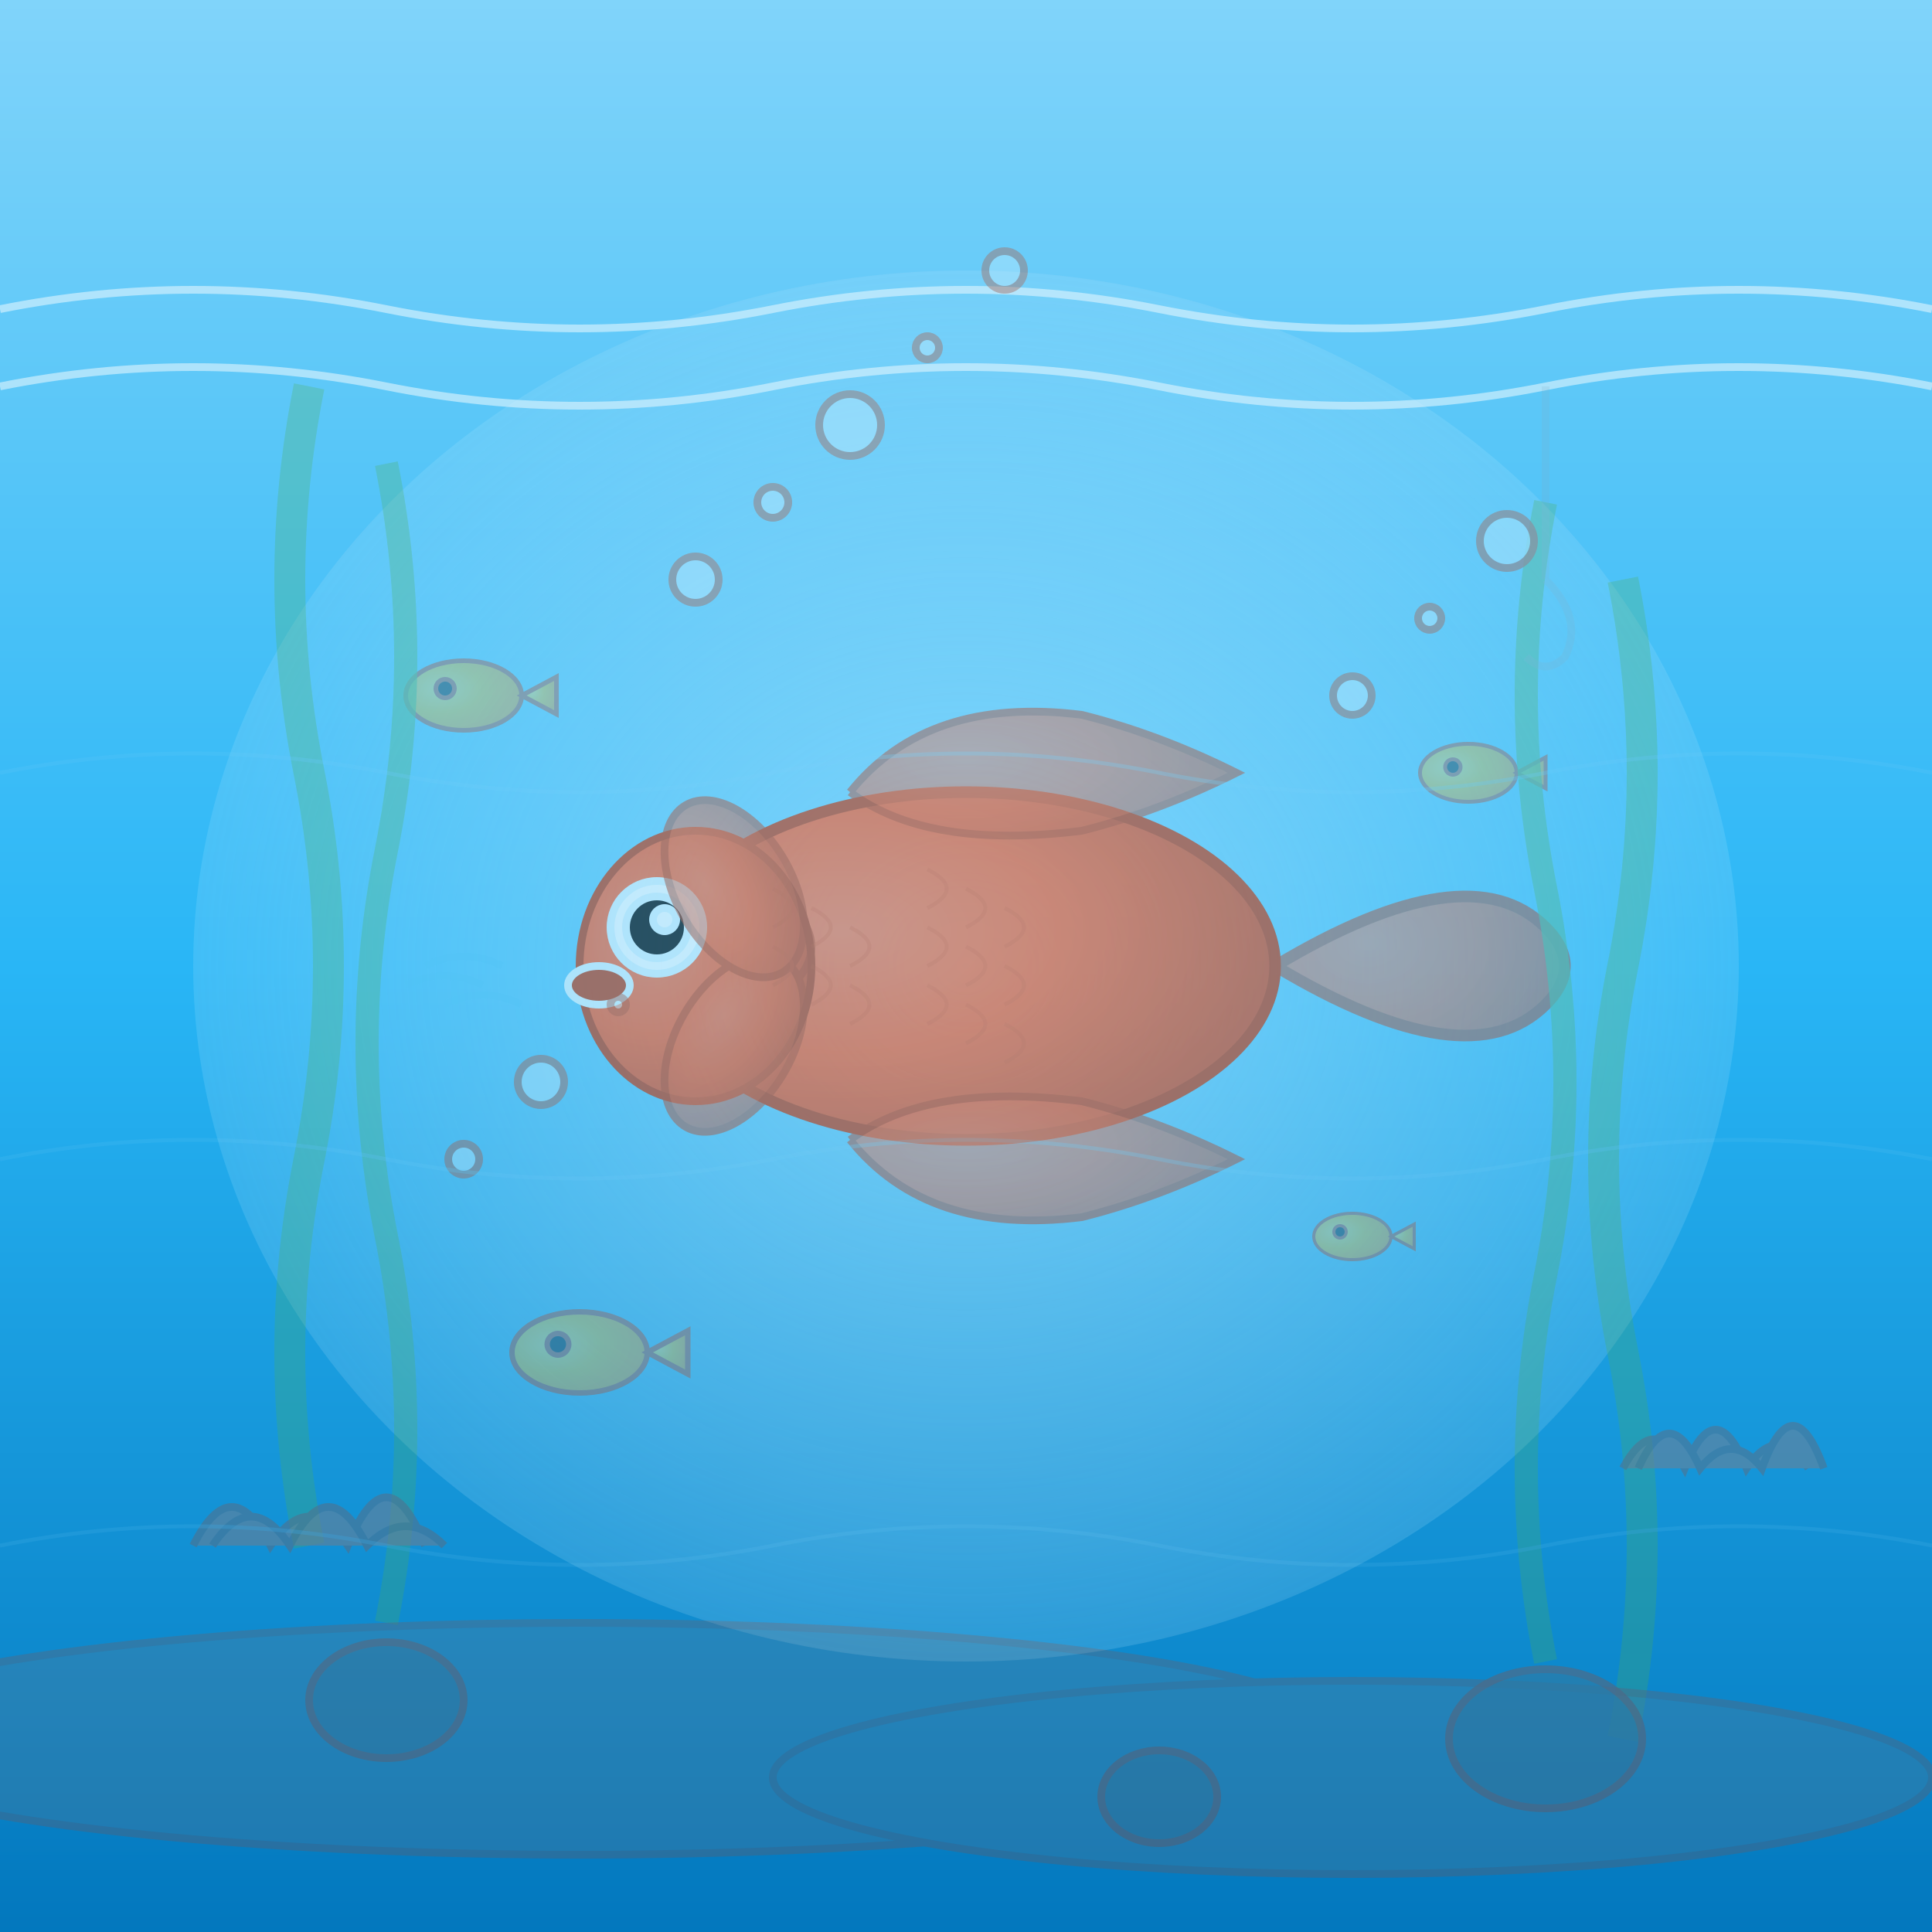 <svg xmlns="http://www.w3.org/2000/svg" width="500" height="500" viewBox="0 0 500 500">
  <rect x="0" y="0" width="500" height="500" fill="#333333" stroke="none"/>
  <defs>
    <linearGradient id="bgGrad195" x1="0%" y1="0%" x2="0%" y2="100%">
      <stop offset="0%" style="stop-color:#81d4fa;stop-opacity:1" />
      <stop offset="50%" style="stop-color:#29b6f6;stop-opacity:1" />
      <stop offset="100%" style="stop-color:#0277bd;stop-opacity:1" />
    </linearGradient>
    <radialGradient id="fishGrad195" cx="30%" cy="40%" r="70%">
      <stop offset="0%" style="stop-color:#ff7043;stop-opacity:1" />
      <stop offset="50%" style="stop-color:#ff5722;stop-opacity:1" />
      <stop offset="100%" style="stop-color:#d84315;stop-opacity:1" />
    </radialGradient>
    <radialGradient id="fishGrad2_195" cx="30%" cy="40%" r="70%">
      <stop offset="0%" style="stop-color:#ffd54f;stop-opacity:1" />
      <stop offset="50%" style="stop-color:#ffb300;stop-opacity:1" />
      <stop offset="100%" style="stop-color:#ff8f00;stop-opacity:1" />
    </radialGradient>
    <radialGradient id="waterGlow195" cx="50%" cy="50%" r="70%">
      <stop offset="0%" style="stop-color:#b3e5fc;stop-opacity:0.6" />
      <stop offset="100%" style="stop-color:#b3e5fc;stop-opacity:0" />
    </radialGradient>
  </defs>
  
  <!-- Underwater background -->
  <rect width="500" height="500" fill="url(#bgGrad195)"/>
  
  <!-- Water glow effect -->
  <ellipse cx="250" cy="250" rx="200" ry="180" fill="url(#waterGlow195)"/>
  
  <!-- Water surface ripples -->
  <g stroke="#e1f5fe" stroke-width="2" fill="none" opacity="0.6">
  <path d="M0 80 Q50 70 100 80 T200 80 T300 80 T400 80 T500 80"/>
  <path d="M0 100 Q50 90 100 100 T200 100 T300 100 T400 100 T500 100"/>
  
  <!-- Main fish representing 魚 -->
  <!-- Fish body -->
  <ellipse cx="250" cy="250" rx="80" ry="45" fill="url(#fishGrad195)" stroke="#bf360c" stroke-width="3"/>
  
  <!-- Fish head -->
  <ellipse cx="180" cy="250" rx="30" ry="35" fill="url(#fishGrad195)" stroke="#bf360c" stroke-width="2"/>
  
  <!-- Fish eye -->
  <circle cx="170" cy="240" r="12" fill="#fff"/>
  <circle cx="170" cy="240" r="8" fill="#000"/>
  <circle cx="172" cy="238" r="3" fill="#fff"/>
  
  <!-- Fish mouth -->
  <ellipse cx="155" cy="255" rx="8" ry="5" fill="#bf360c"/>
  
  <!-- Fish gills -->
  <g stroke="#bf360c" stroke-width="2" opacity="0.6">
  <path d="M200 230 Q210 240 200 250"/>
  <path d="M205 235 Q215 245 205 255"/>
  
    <!-- Fish fins -->
    <!-- Dorsal fin -->
    <path d="M220 205 Q240 180 280 185 Q300 190 320 200 Q300 210 280 215 Q240 220 220 205" 
        fill="url(#fishGrad195)" stroke="#bf360c" stroke-width="2"/>
  
    <!-- Ventral fin -->
    <path d="M220 295 Q240 320 280 315 Q300 310 320 300 Q300 290 280 285 Q240 280 220 295" 
        fill="url(#fishGrad195)" stroke="#bf360c" stroke-width="2"/>
  
    <!-- Pectoral fins -->
    <ellipse cx="190" cy="270" rx="15" ry="25" fill="url(#fishGrad195)" transform="rotate(30 190 270)"/>
    <ellipse cx="190" cy="230" rx="15" ry="25" fill="url(#fishGrad195)" transform="rotate(-30 190 230)"/>
  
    <!-- Fish tail -->
    <path d="M330 250 Q380 220 400 240 Q410 250 400 260 Q380 280 330 250" 
        fill="url(#fishGrad195)" stroke="#bf360c" stroke-width="3"/>
  
    <!-- Fish scales pattern -->
    <g stroke="#d84315" stroke-width="1" fill="none" opacity="0.4">
    <path d="M200 230 Q210 235 200 240"/>
    <path d="M210 235 Q220 240 210 245"/>
    <path d="M220 240 Q230 245 220 250"/>
    <path d="M200 245 Q210 250 200 255"/>
    <path d="M210 250 Q220 255 210 260"/>
    <path d="M220 255 Q230 260 220 265"/>
    <path d="M240 225 Q250 230 240 235"/>
    <path d="M250 230 Q260 235 250 240"/>
    <path d="M260 235 Q270 240 260 245"/>
    <path d="M240 240 Q250 245 240 250"/>
    <path d="M250 245 Q260 250 250 255"/>
    <path d="M260 250 Q270 255 260 260"/>
    <path d="M240 255 Q250 260 240 265"/>
    <path d="M250 260 Q260 265 250 270"/>
    <path d="M260 265 Q270 270 260 275"/>
    </g>
  
    <!-- Smaller fish swimming around -->
    <g fill="url(#fishGrad2_195)" opacity="0.8">
    <!-- Small fish 1 -->
    <g transform="translate(120,180) scale(0.6)">
      <ellipse cx="0" cy="0" rx="25" ry="15"/>
      <path d="M25,0 L40,-8 L40,8 Z"/>
      <circle cx="-8" cy="-3" r="4" fill="#000"/>
    </g>
    
    <!-- Small fish 2 -->
    <g transform="translate(380,200) scale(0.5)">
      <ellipse cx="0" cy="0" rx="25" ry="15"/>
      <path d="M25,0 L40,-8 L40,8 Z"/>
      <circle cx="-8" cy="-3" r="4" fill="#000"/>
    </g>
    
    <!-- Small fish 3 -->
    <g transform="translate(150,350) scale(0.7)">
      <ellipse cx="0" cy="0" rx="25" ry="15"/>
      <path d="M25,0 L40,-8 L40,8 Z"/>
      <circle cx="-8" cy="-3" r="4" fill="#000"/>
    </g>
    
    <!-- Small fish 4 -->
    <g transform="translate(350,320) scale(0.4)">
      <ellipse cx="0" cy="0" rx="25" ry="15"/>
      <path d="M25,0 L40,-8 L40,8 Z"/>
      <circle cx="-8" cy="-3" r="4" fill="#000"/>
    </g>
    </g>
  
    <!-- Seaweed and aquatic plants -->
    <g fill="#4caf50" opacity="0.7">
    <!-- Left seaweed -->
    <path d="M80 400 Q70 350 80 300 Q90 250 80 200 Q70 150 80 100" 
          stroke="#4caf50" stroke-width="8" fill="none"/>
    <path d="M100 420 Q110 370 100 320 Q90 270 100 220 Q110 170 100 120" 
          stroke="#4caf50" stroke-width="6" fill="none"/>
    
    <!-- Right seaweed -->
    <path d="M420 450 Q430 400 420 350 Q410 300 420 250 Q430 200 420 150" 
          stroke="#4caf50" stroke-width="8" fill="none"/>
    <path d="M400 430 Q390 380 400 330 Q410 280 400 230 Q390 180 400 130" 
          stroke="#4caf50" stroke-width="6" fill="none"/>
    </g>
  
    <!-- Bubbles -->
    <g fill="#e1f5fe" opacity="0.8">
    <circle cx="180" cy="150" r="6"/>
    <circle cx="200" cy="130" r="4"/>
    <circle cx="220" cy="110" r="8"/>
    <circle cx="240" cy="90" r="3"/>
    <circle cx="260" cy="70" r="5"/>
    
    <circle cx="350" cy="180" r="5"/>
    <circle cx="370" cy="160" r="3"/>
    <circle cx="390" cy="140" r="7"/>
    
    <circle cx="120" cy="300" r="4"/>
    <circle cx="140" cy="280" r="6"/>
    <circle cx="160" cy="260" r="2"/>
    </g>
  
    <!-- Coral formations -->
    <g fill="#ff5722" opacity="0.6">
    <g transform="translate(50,400)">
      <path d="M0,0 Q10,-20 20,0 Q30,-15 40,0 Q50,-25 60,0"/>
      <path d="M5,0 Q15,-15 25,0 Q35,-20 45,0 Q55,-10 65,0"/>
    </g>
    
    <g transform="translate(420,380)">
      <path d="M0,0 Q8,-15 16,0 Q24,-20 32,0 Q40,-12 48,0"/>
      <path d="M4,0 Q12,-18 20,0 Q28,-10 36,0 Q44,-22 52,0"/>
    </g>
    </g>
  
    <!-- Sand and rocks on ocean floor -->
    <g fill="#8d6e63" opacity="0.5">
    <ellipse cx="150" cy="450" rx="200" ry="30"/>
    <ellipse cx="350" cy="460" rx="150" ry="25"/>
    </g>
  
    <!-- Rocks -->
    <g fill="#616161" opacity="0.7">
    <ellipse cx="100" cy="440" rx="20" ry="15"/>
    <ellipse cx="400" cy="450" rx="25" ry="18"/>
    <ellipse cx="300" cy="465" rx="15" ry="12"/>
    </g>
  
    <!-- Swimming motion lines -->
    <g stroke="#4fc3f7" stroke-width="2" opacity="0.5">
    <path d="M130 250 Q120 245 110 250"/>
    <path d="M125 255 Q115 250 105 255"/>
    <path d="M135 260 Q125 255 115 260"/>
    </g>
  
    <!-- Water currents -->
    <g stroke="#81d4fa" stroke-width="1" fill="none" opacity="0.3">
    <path d="M0 200 Q50 190 100 200 T200 200 T300 200 T400 200 T500 200"/>
    <path d="M0 300 Q50 290 100 300 T200 300 T300 300 T400 300 T500 300"/>
    <path d="M0 400 Q50 390 100 400 T200 400 T300 400 T400 400 T500 400"/>
    </g>
  
    <!-- Fishing hook (background element) -->
    <g transform="translate(400,100)" opacity="0.3">
    <line x1="0" y1="0" x2="0" y2="50" stroke="#9e9e9e" stroke-width="2"/>
    <path d="M0,50 Q10,60 5,70 Q0,75 -5,70" stroke="#9e9e9e" stroke-width="2" fill="none"/>
    </g>
  
    <!-- Kanji character 魚 -->
    
    </g>
  </g>
</svg> 